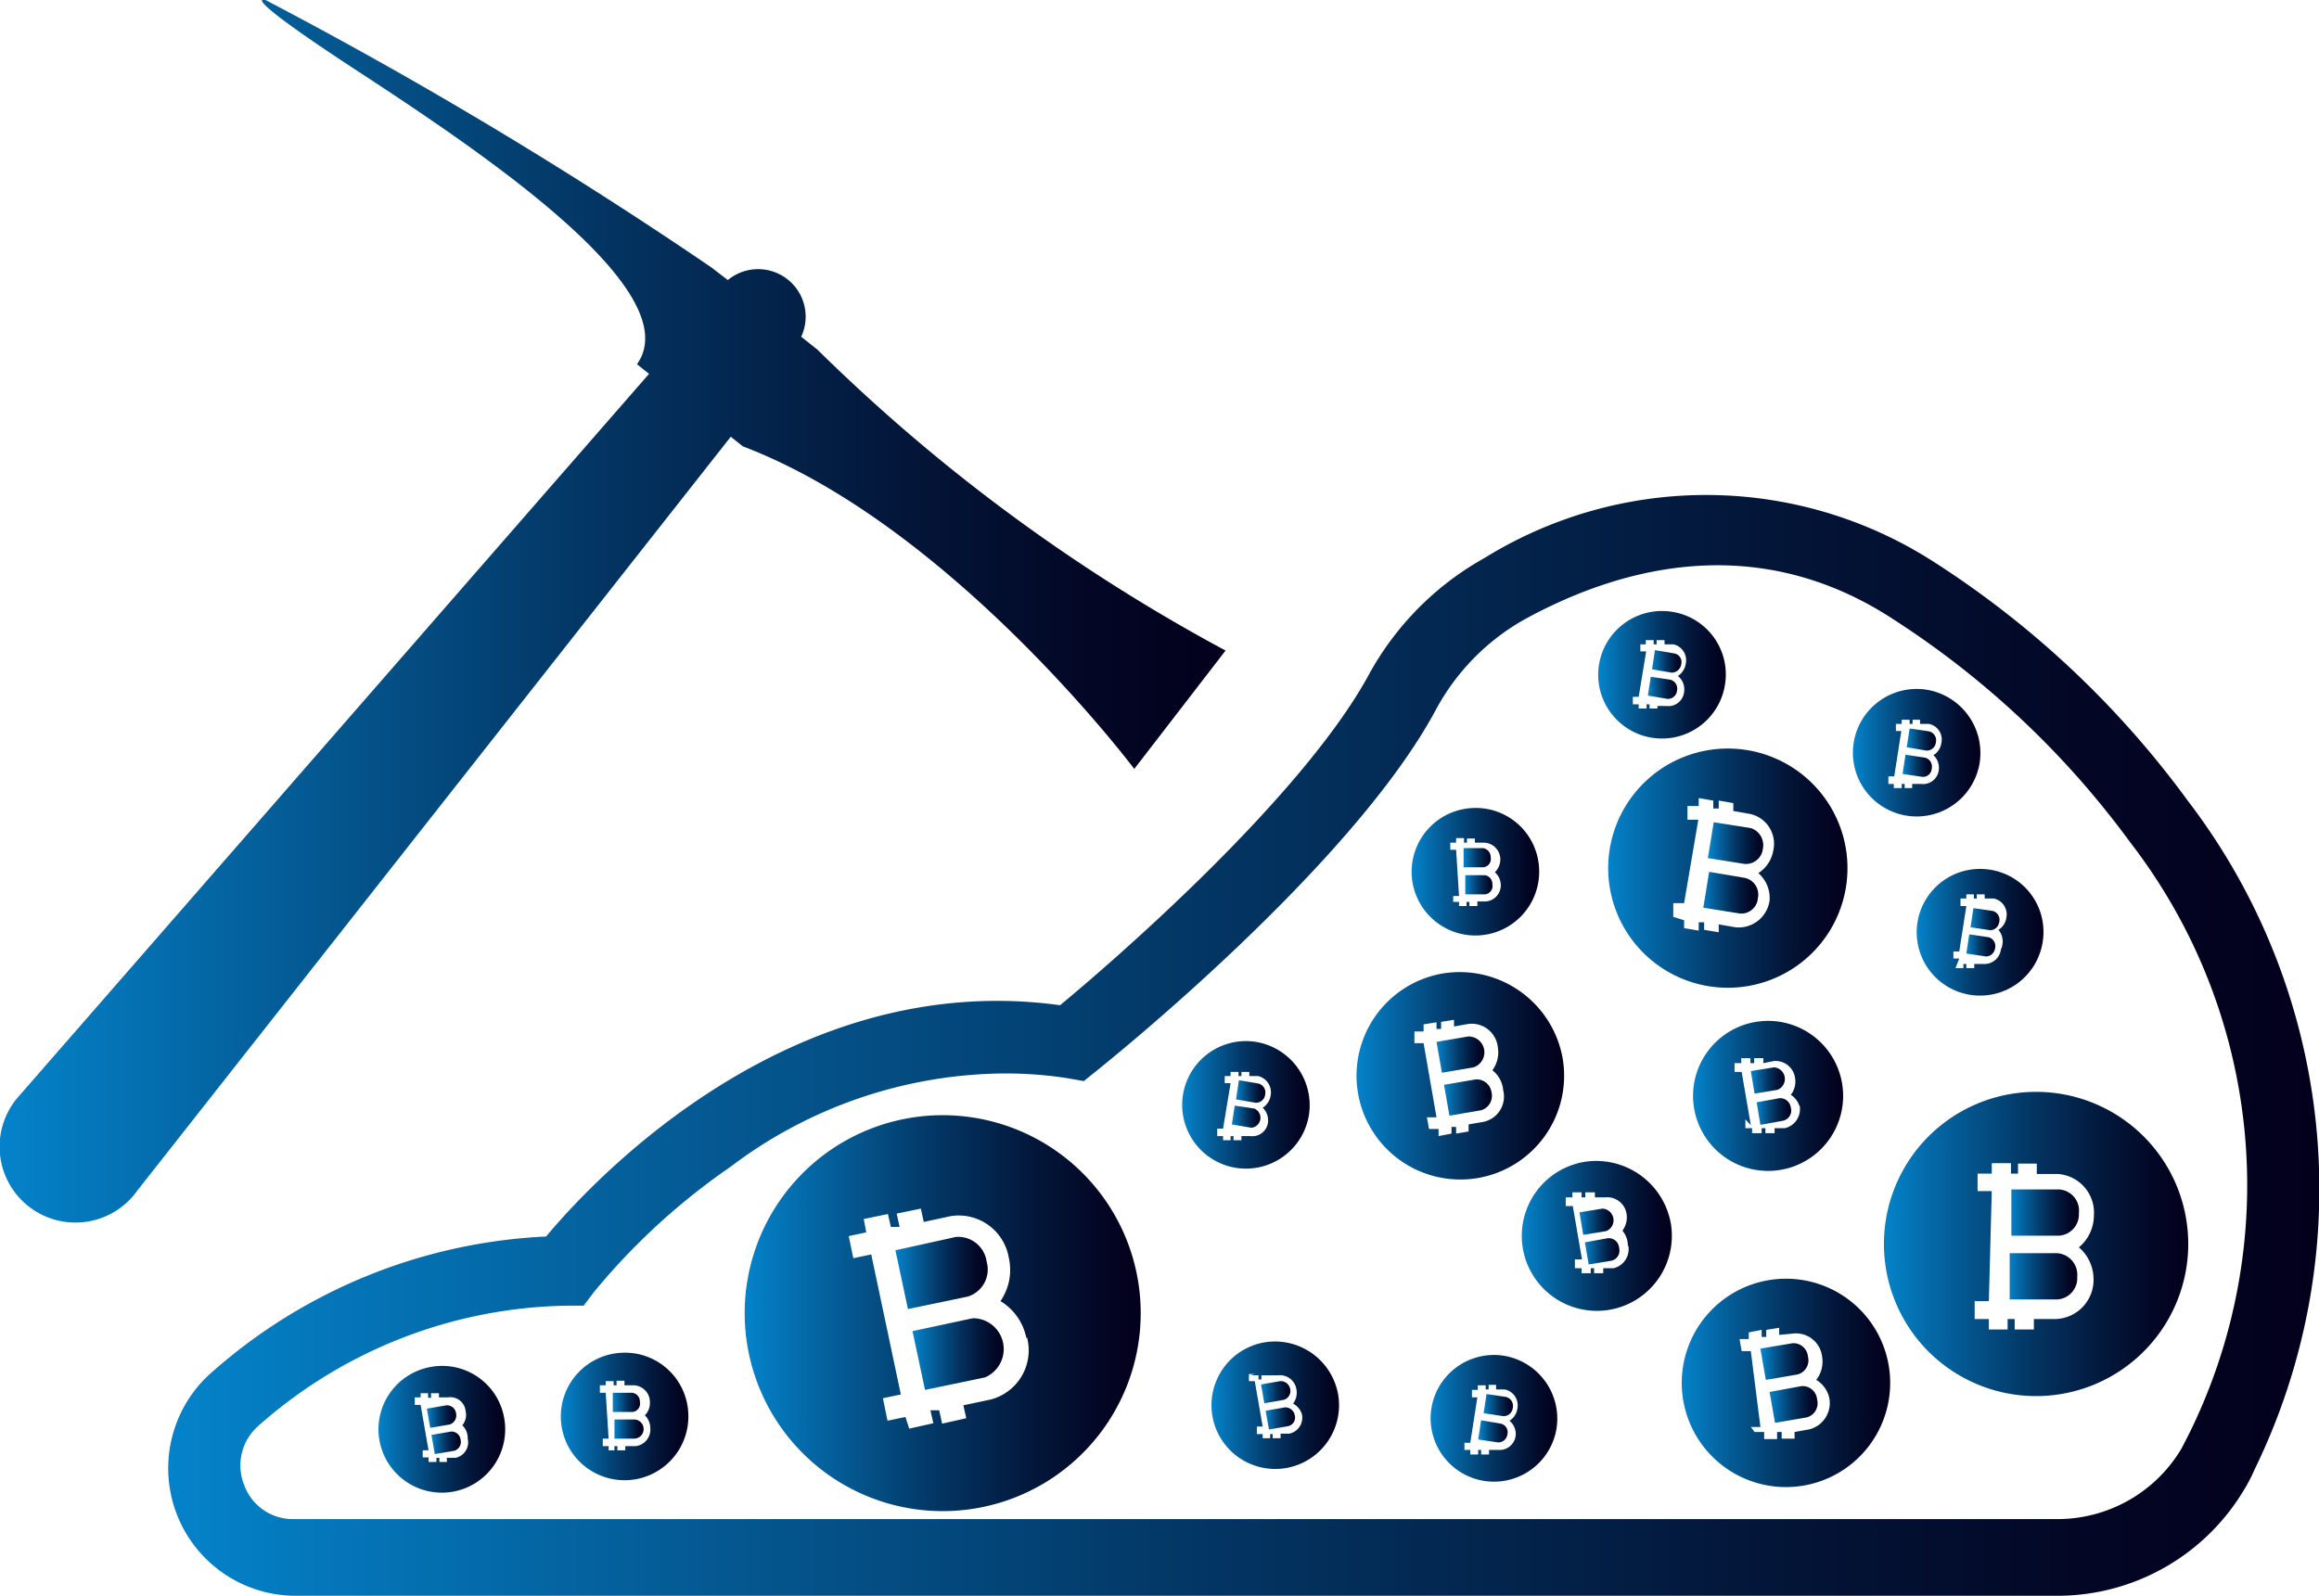 <svg xmlns="http://www.w3.org/2000/svg" xmlns:xlink="http://www.w3.org/1999/xlink" viewBox="0 0 55.63 38.29">
  <defs>
    <linearGradient id="新增漸層色票_拷貝_7" data-name="新增漸層色票 拷貝 7" y1="14.66" x2="29.4" y2="14.66" gradientUnits="userSpaceOnUse">
      <stop offset="0" stop-color="#0483ca"/>
      <stop offset="0.22" stop-color="#045e99"/>
      <stop offset="0.48" stop-color="#033664"/>
      <stop offset="0.71" stop-color="#03193d"/>
      <stop offset="0.89" stop-color="#030725"/>
      <stop offset="1" stop-color="#03001c"/>
    </linearGradient>
    <linearGradient id="新增漸層色票_拷貝_7-2" x1="3.99" y1="25.06" x2="55.63" y2="25.06" xlink:href="#新增漸層色票_拷貝_7"/>
    <linearGradient id="新增漸層色票_拷貝_7-3" x1="21.89" y1="32.49" x2="24.1" y2="32.49" xlink:href="#新增漸層色票_拷貝_7"/>
    <linearGradient id="新增漸層色票_拷貝_7-4" x1="21.48" y1="30.54" x2="23.69" y2="30.54" xlink:href="#新增漸層色票_拷貝_7"/>
    <linearGradient id="新增漸層色票_拷貝_7-5" x1="17.87" y1="31.51" x2="27.37" y2="31.51" xlink:href="#新增漸層色票_拷貝_7"/>
    <linearGradient id="新增漸層色票_拷貝_7-6" x1="48.18" y1="30.61" x2="49.8" y2="30.61" xlink:href="#新增漸層色票_拷貝_7"/>
    <linearGradient id="新增漸層色票_拷貝_7-7" x1="48.22" y1="29.08" x2="49.84" y2="29.08" xlink:href="#新增漸層色票_拷貝_7"/>
    <linearGradient id="新增漸層色票_拷貝_7-8" x1="45.18" y1="29.85" x2="52.49" y2="29.85" xlink:href="#新增漸層色票_拷貝_7"/>
    <linearGradient id="新增漸層色票_拷貝_7-9" x1="40.81" y1="21.42" x2="42.13" y2="21.42" xlink:href="#新增漸層色票_拷貝_7"/>
    <linearGradient id="新增漸層色票_拷貝_7-10" x1="41" y1="20.23" x2="42.32" y2="20.23" xlink:href="#新增漸層色票_拷貝_7"/>
    <linearGradient id="新增漸層色票_拷貝_7-11" x1="38.58" y1="20.83" x2="44.32" y2="20.83" xlink:href="#新增漸層色票_拷貝_7"/>
    <linearGradient id="新增漸層色票_拷貝_7-12" x1="34.64" y1="26.33" x2="35.79" y2="26.33" xlink:href="#新增漸層色票_拷貝_7"/>
    <linearGradient id="新增漸層色票_拷貝_7-13" x1="34.46" y1="25.3" x2="35.61" y2="25.3" xlink:href="#新增漸層色票_拷貝_7"/>
    <linearGradient id="新增漸層色票_拷貝_7-14" x1="32.54" y1="25.81" x2="37.52" y2="25.81" xlink:href="#新增漸層色票_拷貝_7"/>
    <linearGradient id="新增漸層色票_拷貝_7-15" x1="10.35" y1="34.62" x2="11.05" y2="34.62" xlink:href="#新增漸層色票_拷貝_7"/>
    <linearGradient id="新增漸層色票_拷貝_7-16" x1="10.24" y1="33.99" x2="10.94" y2="33.99" xlink:href="#新增漸層色票_拷貝_7"/>
    <linearGradient id="新增漸層色票_拷貝_7-17" x1="9.06" y1="34.3" x2="12.12" y2="34.3" xlink:href="#新增漸層色票_拷貝_7"/>
    <linearGradient id="新增漸層色票_拷貝_7-18" x1="30.36" y1="34.03" x2="31.06" y2="34.03" xlink:href="#新增漸層色票_拷貝_7"/>
    <linearGradient id="新增漸層色票_拷貝_7-19" x1="30.25" y1="33.4" x2="30.95" y2="33.4" xlink:href="#新增漸層色票_拷貝_7"/>
    <linearGradient id="新增漸層色票_拷貝_7-20" x1="29.07" y1="33.72" x2="32.12" y2="33.72" xlink:href="#新增漸層色票_拷貝_7"/>
    <linearGradient id="新增漸層色票_拷貝_7-21" x1="42.45" y1="33.7" x2="43.6" y2="33.7" xlink:href="#新增漸層色票_拷貝_7"/>
    <linearGradient id="新增漸層色票_拷貝_7-22" x1="42.27" y1="32.67" x2="43.42" y2="32.67" xlink:href="#新增漸層色票_拷貝_7"/>
    <linearGradient id="新增漸層色票_拷貝_7-23" x1="40.34" y1="33.18" x2="45.34" y2="33.18" xlink:href="#新增漸層色票_拷貝_7"/>
    <linearGradient id="新增漸層色票_拷貝_7-24" x1="47.17" y1="22.69" x2="47.87" y2="22.69" xlink:href="#新增漸層色票_拷貝_7"/>
    <linearGradient id="新增漸層色票_拷貝_7-25" x1="47.27" y1="22.06" x2="47.97" y2="22.06" xlink:href="#新增漸層色票_拷貝_7"/>
    <linearGradient id="新增漸層色票_拷貝_7-26" x1="45.98" y1="22.37" x2="49.03" y2="22.37" xlink:href="#新增漸層色票_拷貝_7"/>
    <linearGradient id="新增漸層色票_拷貝_7-27" x1="35.49" y1="34.35" x2="36.19" y2="34.35" xlink:href="#新增漸層色票_拷貝_7"/>
    <linearGradient id="新增漸層色票_拷貝_7-28" x1="35.59" y1="33.72" x2="36.29" y2="33.72" xlink:href="#新增漸層色票_拷貝_7"/>
    <linearGradient id="新增漸層色票_拷貝_7-29" x1="34.3" y1="34.03" x2="37.36" y2="34.03" xlink:href="#新增漸層色票_拷貝_7"/>
    <linearGradient id="新增漸層色票_拷貝_7-30" x1="39.53" y1="16.5" x2="40.23" y2="16.5" xlink:href="#新增漸層色票_拷貝_7"/>
    <linearGradient id="新增漸層色票_拷貝_7-31" x1="39.63" y1="15.87" x2="40.33" y2="15.87" xlink:href="#新增漸層色票_拷貝_7"/>
    <linearGradient id="新增漸層色票_拷貝_7-32" x1="38.35" y1="16.19" x2="41.4" y2="16.19" xlink:href="#新增漸層色票_拷貝_7"/>
    <linearGradient id="新增漸層色票_拷貝_7-33" x1="45.64" y1="18.37" x2="46.34" y2="18.37" xlink:href="#新增漸層色票_拷貝_7"/>
    <linearGradient id="新增漸層色票_拷貝_7-34" x1="45.74" y1="17.74" x2="46.44" y2="17.74" xlink:href="#新增漸層色票_拷貝_7"/>
    <linearGradient id="新增漸層色票_拷貝_7-35" x1="44.45" y1="18.06" x2="47.51" y2="18.06" xlink:href="#新增漸層色票_拷貝_7"/>
    <linearGradient id="新增漸層色票_拷貝_7-36" x1="29.55" y1="26.79" x2="30.25" y2="26.79" xlink:href="#新增漸層色票_拷貝_7"/>
    <linearGradient id="新增漸層色票_拷貝_7-37" x1="29.65" y1="26.16" x2="30.35" y2="26.16" xlink:href="#新增漸層色票_拷貝_7"/>
    <linearGradient id="新增漸層色票_拷貝_7-38" x1="28.36" y1="26.48" x2="31.42" y2="26.48" xlink:href="#新增漸層色票_拷貝_7"/>
    <linearGradient id="新增漸層色票_拷貝_7-39" x1="42.14" y1="26.67" x2="42.97" y2="26.67" xlink:href="#新增漸層色票_拷貝_7"/>
    <linearGradient id="新增漸層色票_拷貝_7-40" x1="42.01" y1="25.92" x2="42.84" y2="25.92" xlink:href="#新增漸層色票_拷貝_7"/>
    <linearGradient id="新增漸層色票_拷貝_7-41" x1="40.62" y1="26.29" x2="44.22" y2="26.29" xlink:href="#新增漸層色票_拷貝_7"/>
    <linearGradient id="新增漸層色票_拷貝_7-42" x1="38.02" y1="30.03" x2="38.85" y2="30.03" xlink:href="#新增漸層色票_拷貝_7"/>
    <linearGradient id="新增漸層色票_拷貝_7-43" x1="37.89" y1="29.28" x2="38.72" y2="29.28" xlink:href="#新增漸層色票_拷貝_7"/>
    <linearGradient id="新增漸層色票_拷貝_7-44" x1="36.5" y1="29.65" x2="40.1" y2="29.65" xlink:href="#新增漸層色票_拷貝_7"/>
    <linearGradient id="新增漸層色票_拷貝_7-45" x1="35.15" y1="21.24" x2="35.83" y2="21.24" xlink:href="#新增漸層色票_拷貝_7"/>
    <linearGradient id="新增漸層色票_拷貝_7-46" x1="35.11" y1="20.6" x2="35.79" y2="20.6" xlink:href="#新增漸層色票_拷貝_7"/>
    <linearGradient id="新增漸層色票_拷貝_7-47" x1="33.87" y1="20.92" x2="36.92" y2="20.92" xlink:href="#新增漸層色票_拷貝_7"/>
    <linearGradient id="新增漸層色票_拷貝_7-48" x1="14.74" y1="34.3" x2="15.42" y2="34.3" xlink:href="#新增漸層色票_拷貝_7"/>
    <linearGradient id="新增漸層色票_拷貝_7-49" x1="14.7" y1="33.67" x2="15.38" y2="33.67" xlink:href="#新增漸層色票_拷貝_7"/>
    <linearGradient id="新增漸層色票_拷貝_7-50" x1="13.47" y1="33.98" x2="16.52" y2="33.98" xlink:href="#新增漸層色票_拷貝_7"/>
  </defs>
  <title>形象網站_輪播</title>
  <g id="圖層_6" data-name="圖層 6">
    <g>
      <path d="M19.61,8.39l-.39-.31a1.14,1.14,0,0,0-1.76-1.36l-.39-.3A107.87,107.87,0,0,0,6.37,0S5.62-.23,8.54,1.68s8,5.29,6.74,7.06l.29.23L.42,26.34A1.82,1.82,0,1,0,3.3,28.56L17.53,10.48l.29.23c5,1.9,9.39,7.74,9.39,7.74l2.19-2.84A42.74,42.74,0,0,1,19.61,8.39Z" style="fill: url(#新增漸層色票_拷貝_7)"/>
      <g>
        <path d="M49.33,38.29H7.05A3.06,3.06,0,0,1,5,33a13,13,0,0,1,8.1-3.33c1.15-1.38,5.88-6.44,12.33-5.55,1.21-1,5.75-4.92,7.39-7.9a7.1,7.1,0,0,1,2.79-2.83,10.1,10.1,0,0,1,10.73.06,22.73,22.73,0,0,1,6.14,5.76,15.34,15.34,0,0,1,1.6,16.06,3.67,3.67,0,0,1-.25.48A5.21,5.21,0,0,1,49.33,38.29ZM23.91,25.76A11,11,0,0,0,17.52,28a15.91,15.91,0,0,0-3.27,3l-.25.33-.42,0a11.42,11.42,0,0,0-7.39,2.89h0a1.26,1.26,0,0,0-.33,1.42,1.24,1.24,0,0,0,1.19.81H49.33a3.46,3.46,0,0,0,3-1.69l.16-.31a13.46,13.46,0,0,0-1.39-14.24,21.33,21.33,0,0,0-5.65-5.33l0,0c-3.36-2.22-6.7-1.22-8.91,0a5.45,5.45,0,0,0-2.09,2.14c-2,3.75-7.89,8.47-8.14,8.67l-.31.25-.4-.07A9.63,9.63,0,0,0,23.91,25.76Z" style="fill: url(#新增漸層色票_拷貝_7-2)"/>
        <g>
          <path d="M23.34,31.63l-1.45.31.3,1.41,1.44-.3a.74.74,0,0,0-.29-1.42Z" style="fill: url(#新增漸層色票_拷貝_7-3)"/>
          <path d="M22.93,29.68,21.48,30l.3,1.41,1.44-.3a.68.68,0,0,0,.45-.83A.69.69,0,0,0,22.93,29.68Z" style="fill: url(#新增漸層色票_拷貝_7-4)"/>
          <path d="M21.64,26.86a4.75,4.75,0,1,0,5.62,3.66A4.75,4.75,0,0,0,21.64,26.86Zm3,5.24a1.22,1.22,0,0,1-.87,1.48l-.66.14.07.31-.58.13-.07-.32-.21,0,.07.31-.58.13L21.72,34l-.43.09-.11-.54.43-.09-.71-3.36-.43.09-.11-.53.42-.09-.06-.32.58-.12.07.31.21,0-.07-.32.58-.12.07.32.65-.14a1.22,1.22,0,0,1,1.39,1A1.32,1.32,0,0,1,24,31.22,1.34,1.34,0,0,1,24.62,32.1Z" style="fill: url(#新增漸層色票_拷貝_7-5)"/>
        </g>
        <g>
          <path d="M49.35,30.07l-1.14,0,0,1.11,1.14,0a.51.51,0,0,0,.48-.54A.52.52,0,0,0,49.35,30.07Z" style="fill: url(#新增漸層色票_拷貝_7-6)"/>
          <path d="M49.39,28.54l-1.14,0,0,1.11,1.14,0a.51.51,0,0,0,.48-.54A.51.51,0,0,0,49.39,28.54Z" style="fill: url(#新增漸層色票_拷貝_7-7)"/>
          <path d="M48.93,26.2A3.65,3.65,0,1,0,52.49,30,3.65,3.65,0,0,0,48.93,26.2Zm1.29,4.45a.94.94,0,0,1-.91,1l-.52,0v.25h-.46v-.25h-.17v.25l-.45,0v-.25h-.34v-.43h.34l.07-2.64h-.34v-.42h.34v-.25h.46v.25h.17v-.24h.45v.25h.51a.93.93,0,0,1,.86,1,1,1,0,0,1-.36.76A1,1,0,0,1,50.22,30.65Z" style="fill: url(#新增漸層色票_拷貝_7-8)"/>
        </g>
        <g>
          <path d="M41.83,21.06,41,20.92l-.14.86.88.14a.4.4,0,0,0,.43-.37A.41.41,0,0,0,41.83,21.06Z" style="fill: url(#新增漸層色票_拷貝_7-9)"/>
          <path d="M42,19.87l-.89-.14-.14.86.88.14a.41.41,0,0,0,.44-.37A.43.43,0,0,0,42,19.87Z" style="fill: url(#新增漸層色票_拷貝_7-10)"/>
          <path d="M41.92,18a2.87,2.87,0,1,0,2.36,3.3A2.87,2.87,0,0,0,41.92,18Zm.53,3.61a.75.75,0,0,1-.82.64l-.4-.07,0,.19-.35-.06,0-.18-.13,0,0,.2-.35-.06,0-.19L40.14,22l0-.33.26,0,.34-2-.26,0,0-.33.27,0,0-.19.35.06,0,.19.13,0,0-.19.35.06,0,.19.4.07a.73.73,0,0,1,.56.87.8.8,0,0,1-.36.55A.79.79,0,0,1,42.45,21.61Z" style="fill: url(#新增漸層色票_拷貝_7-11)"/>
        </g>
        <g>
          <path d="M35.4,25.9l-.76.13.13.74.76-.13a.36.36,0,0,0,.25-.43A.36.36,0,0,0,35.4,25.9Z" style="fill: url(#新增漸層色票_拷貝_7-12)"/>
          <path d="M35.22,24.87l-.76.13.13.74.76-.13a.38.38,0,0,0-.13-.74Z" style="fill: url(#新增漸層色票_拷貝_7-13)"/>
          <path d="M34.6,23.36a2.49,2.49,0,1,0,2.88,2A2.51,2.51,0,0,0,34.6,23.36Zm1.46,2.8a.62.62,0,0,1-.48.76l-.35.06,0,.17-.3.05,0-.16-.11,0,0,.16-.31.06,0-.17-.23,0-.05-.28.23,0-.31-1.78-.22,0,0-.28.22,0,0-.17.31-.05,0,.16h.11l0-.17.31-.05,0,.16.34-.06a.63.63,0,0,1,.71.55.72.72,0,0,1-.13.56A.68.68,0,0,1,36.06,26.16Z" style="fill: url(#新增漸層色票_拷貝_7-14)"/>
        </g>
        <g>
          <path d="M10.82,34.35l-.47.08.08.46.47-.08a.22.22,0,0,0,.15-.26A.22.22,0,0,0,10.82,34.35Z" style="fill: url(#新增漸層色票_拷貝_7-15)"/>
          <path d="M10.71,33.72l-.47.08.08.46.47-.08a.23.23,0,0,0,.15-.27A.22.22,0,0,0,10.71,33.72Z" style="fill: url(#新增漸層色票_拷貝_7-16)"/>
          <path d="M10.33,32.8A1.52,1.52,0,1,0,12.09,34,1.51,1.51,0,0,0,10.33,32.8Zm.89,1.72a.38.38,0,0,1-.29.46l-.21,0v.1l-.18,0,0-.1h-.07l0,.1-.19,0,0-.11-.14,0,0-.17.14,0-.19-1.09-.14,0,0-.18.14,0v-.1l.18,0,0,.11h.07l0-.11.19,0,0,.1.21,0a.37.37,0,0,1,.43.33.39.39,0,0,1-.08.34A.42.42,0,0,1,11.22,34.52Z" style="fill: url(#新增漸層色票_拷貝_7-17)"/>
        </g>
        <g>
          <path d="M30.82,33.77l-.46.08.08.45.46-.08a.21.21,0,0,0,.16-.26A.23.23,0,0,0,30.82,33.77Z" style="fill: url(#新增漸層色票_拷貝_7-18)"/>
          <path d="M30.71,33.14l-.46.08.08.45.46-.08a.22.22,0,0,0,.16-.26A.23.23,0,0,0,30.71,33.14Z" style="fill: url(#新增漸層色票_拷貝_7-19)"/>
          <path d="M30.33,32.21a1.53,1.53,0,1,0,1.77,1.25A1.54,1.54,0,0,0,30.33,32.21Zm.9,1.72a.39.39,0,0,1-.3.47l-.21,0,0,.11-.19,0,0-.1h-.06v.1l-.18,0,0-.1-.14,0,0-.18.14,0-.19-1.09-.14,0,0-.17.14,0L30,33l.19,0,0,.1h.07l0-.1.19,0V33l.21,0a.4.4,0,0,1,.44.34.44.44,0,0,1-.08.34A.43.43,0,0,1,31.23,33.93Z" style="fill: url(#新增漸層色票_拷貝_7-20)"/>
        </g>
        <g>
          <path d="M43.21,33.26l-.76.14.13.74.76-.13a.35.35,0,0,0,.25-.43A.35.35,0,0,0,43.21,33.26Z" style="fill: url(#新增漸層色票_拷貝_7-21)"/>
          <path d="M43,32.23l-.77.13.13.75.76-.13a.35.35,0,0,0,.25-.43A.35.35,0,0,0,43,32.23Z" style="fill: url(#新增漸層色票_拷貝_7-22)"/>
          <path d="M42.41,30.72a2.5,2.5,0,1,0,2.89,2A2.5,2.5,0,0,0,42.41,30.72Zm1.47,2.81a.65.65,0,0,1-.49.77l-.34.06,0,.16-.31,0,0-.16-.11,0,0,.17-.31,0,0-.17-.23,0L42,34.24l.23,0L42,32.42l-.22,0-.05-.29.22,0,0-.16.31-.06,0,.17.11,0,0-.17.31-.05,0,.17L43,32a.63.63,0,0,1,.71.55.72.72,0,0,1-.14.56A.68.68,0,0,1,43.88,33.53Z" style="fill: url(#新增漸層色票_拷貝_7-23)"/>
        </g>
        <g>
          <path d="M47.71,22.49l-.47-.07-.07.46.47.07c.1,0,.2-.07.22-.2A.22.22,0,0,0,47.71,22.49Z" style="fill: url(#新增漸層色票_拷貝_7-24)"/>
          <path d="M47.81,21.86l-.47-.07-.07.46.47.07c.1,0,.2-.07.22-.2A.22.22,0,0,0,47.81,21.86Z" style="fill: url(#新增漸層色票_拷貝_7-25)"/>
          <path d="M47.75,20.87A1.52,1.52,0,1,0,49,22.61,1.51,1.51,0,0,0,47.75,20.87ZM48,22.78a.4.4,0,0,1-.43.35l-.21,0,0,.1-.19,0,0-.1h-.07l0,.1-.19,0L47,23l-.14,0,0-.17.14,0,.17-1.09-.14,0,0-.18.14,0,0-.1.18,0v.1h.07v-.1l.19,0,0,.1.22,0a.39.39,0,0,1,.3.46.4.4,0,0,1-.19.29A.44.44,0,0,1,48,22.78Z" style="fill: url(#新增漸層色票_拷貝_7-26)"/>
        </g>
        <g>
          <path d="M36,34.16l-.47-.08-.07.46.47.07a.22.22,0,0,0,.23-.19A.21.21,0,0,0,36,34.16Z" style="fill: url(#新增漸層色票_拷貝_7-27)"/>
          <path d="M36.13,33.52l-.47-.07-.07.46.47.07a.22.22,0,0,0,.23-.2A.22.22,0,0,0,36.13,33.52Z" style="fill: url(#新增漸層色票_拷貝_7-28)"/>
          <path d="M36.07,32.53a1.52,1.52,0,1,0,1.27,1.74A1.53,1.53,0,0,0,36.07,32.53Zm.29,1.91a.39.39,0,0,1-.43.35l-.21,0,0,.11-.19,0,0-.11h-.07v.11l-.19,0v-.11l-.14,0,0-.17.14,0,.17-1.09-.13,0,0-.18.14,0,0-.11.19,0,0,.1.07,0,0-.11.18,0v.11l.21,0a.39.39,0,0,1,.3.46.4.4,0,0,1-.19.29A.41.41,0,0,1,36.36,34.44Z" style="fill: url(#新增漸層色票_拷貝_7-29)"/>
        </g>
        <g>
          <path d="M40.07,16.31l-.47-.07-.07.45.47.08a.22.22,0,0,0,.23-.2A.22.22,0,0,0,40.07,16.31Z" style="fill: url(#新增漸層色票_拷貝_7-30)"/>
          <path d="M40.17,15.68l-.47-.08-.07.46.47.08a.23.23,0,0,0,.23-.2A.21.21,0,0,0,40.17,15.68Z" style="fill: url(#新增漸層色票_拷貝_7-31)"/>
          <path d="M40.11,14.68a1.53,1.53,0,1,0,1.27,1.75A1.52,1.52,0,0,0,40.11,14.68Zm.29,1.92a.38.38,0,0,1-.43.34l-.21,0V17l-.19,0v-.1H39.5V17l-.19,0,0-.1-.14,0,0-.18.14,0,.18-1.09-.14,0,0-.17.13,0,0-.1.19,0,0,.1h.07l0-.1.19,0,0,.1.21,0a.39.39,0,0,1,.3.46.42.42,0,0,1-.19.3A.41.41,0,0,1,40.4,16.6Z" style="fill: url(#新增漸層色票_拷貝_7-32)"/>
        </g>
        <g>
          <path d="M46.18,18.18l-.47-.07-.07.46.47.07a.21.21,0,0,0,.23-.2A.22.22,0,0,0,46.18,18.18Z" style="fill: url(#新增漸層色票_拷貝_7-33)"/>
          <path d="M46.28,17.55l-.47-.07-.07.45.47.08a.22.22,0,0,0,.23-.2A.22.22,0,0,0,46.28,17.55Z" style="fill: url(#新增漸層色票_拷貝_7-34)"/>
          <path d="M46.22,16.55a1.53,1.53,0,1,0,1.27,1.75A1.54,1.54,0,0,0,46.22,16.55Zm.29,1.92a.38.38,0,0,1-.43.34l-.21,0,0,.1-.18,0v-.1h-.07v.1l-.19,0v-.1l-.13,0,0-.18.14,0,.17-1.09-.13,0,0-.17.14,0,0-.1.19,0,0,.1h.07l0-.1.18,0v.1l.21,0a.38.38,0,0,1,.3.46.4.4,0,0,1-.19.29A.41.41,0,0,1,46.51,18.47Z" style="fill: url(#新增漸層色票_拷貝_7-35)"/>
        </g>
        <g>
          <path d="M30.09,26.6l-.47-.07-.07.45.47.08a.24.24,0,0,0,.07-.46Z" style="fill: url(#新增漸層色票_拷貝_7-36)"/>
          <path d="M30.19,26l-.47-.08-.07.46.47.08a.22.22,0,0,0,.23-.2A.22.22,0,0,0,30.19,26Z" style="fill: url(#新增漸層色票_拷貝_7-37)"/>
          <path d="M30.13,25a1.53,1.53,0,1,0,1.27,1.75A1.54,1.54,0,0,0,30.13,25Zm.29,1.92a.38.38,0,0,1-.43.34l-.21,0,0,.1-.19,0,0-.1h-.07l0,.1-.18,0v-.1l-.14,0,0-.18.14,0,.18-1.09-.14,0,0-.17.14,0,0-.1.19,0,0,.1h.07l0-.1.19,0,0,.1.21,0a.4.4,0,0,1,.3.47.42.42,0,0,1-.19.29A.41.41,0,0,1,30.42,26.89Z" style="fill: url(#新增漸層色票_拷貝_7-38)"/>
        </g>
        <g>
          <path d="M42.69,26.35l-.55.1.09.54.55-.1a.25.25,0,0,0,.18-.31A.26.26,0,0,0,42.69,26.35Z" style="fill: url(#新增漸層色票_拷貝_7-39)"/>
          <path d="M42.56,25.61,42,25.7l.09.54.55-.09a.28.28,0,0,0-.09-.54Z" style="fill: url(#新增漸層色票_拷貝_7-40)"/>
          <path d="M42.12,24.52A1.8,1.8,0,1,0,44.19,26,1.8,1.8,0,0,0,42.12,24.52Zm1.05,2a.47.47,0,0,1-.35.55l-.25,0,0,.12-.22,0,0-.12h-.09l0,.12-.23,0,0-.12-.16,0,0-.21L42,27l-.22-1.28-.17,0,0-.21.16,0,0-.12.22,0,0,.12.09,0,0-.12.22,0,0,.12.25-.05a.47.47,0,0,1,.51.4.52.52,0,0,1-.1.41A.5.5,0,0,1,43.17,26.55Z" style="fill: url(#新增漸層色票_拷貝_7-41)"/>
        </g>
        <g>
          <path d="M38.57,29.71l-.55.1.09.53.55-.09a.25.25,0,0,0,.18-.31A.25.25,0,0,0,38.57,29.71Z" style="fill: url(#新增漸層色票_拷貝_7-42)"/>
          <path d="M38.44,29l-.55.09.09.54.55-.09a.28.28,0,0,0-.09-.54Z" style="fill: url(#新增漸層色票_拷貝_7-43)"/>
          <path d="M38,27.88a1.8,1.8,0,1,0,2.08,1.47A1.82,1.82,0,0,0,38,27.88Zm1.06,2a.47.47,0,0,1-.35.55l-.25,0,0,.12-.22,0,0-.12h-.08l0,.12-.22,0,0-.12-.16,0,0-.21.17,0-.22-1.28-.17,0,0-.21.16,0,0-.12.22,0,0,.12.09,0,0-.12.23,0,0,.12.25,0a.47.47,0,0,1,.51.4.54.54,0,0,1-.1.4A.55.55,0,0,1,39.05,29.91Z" style="fill: url(#新增漸層色票_拷貝_7-44)"/>
        </g>
        <g>
          <path d="M35.62,21l-.47,0,0,.46.47,0a.2.2,0,0,0,.18-.24A.21.21,0,0,0,35.62,21Z" style="fill: url(#新增漸層色票_拷貝_7-45)"/>
          <path d="M35.58,20.35l-.47,0,0,.46.47,0a.2.2,0,0,0,.18-.24A.22.22,0,0,0,35.58,20.35Z" style="fill: url(#新增漸層色票_拷貝_7-46)"/>
          <path d="M35.3,19.39a1.53,1.53,0,1,0,1.62,1.43A1.52,1.52,0,0,0,35.3,19.39ZM36,21.2a.39.39,0,0,1-.35.43h-.21v.11h-.19v-.1h-.07v.1H35v-.1h-.14V21.5H35l-.07-1.11h-.14v-.17h.14v-.11h.19v.11h.07v-.1h.19v.1h.21a.4.4,0,0,1,.4.38.43.43,0,0,1-.13.33A.41.41,0,0,1,36,21.2Z" style="fill: url(#新增漸層色票_拷貝_7-47)"/>
        </g>
        <g>
          <path d="M15.21,34.06l-.47,0,0,.46.47,0a.23.23,0,0,0,0-.46Z" style="fill: url(#新增漸層色票_拷貝_7-48)"/>
          <path d="M15.17,33.42l-.47,0,0,.46.47,0a.2.2,0,0,0,.18-.24A.21.21,0,0,0,15.17,33.42Z" style="fill: url(#新增漸層色票_拷貝_7-49)"/>
          <path d="M14.9,32.46a1.53,1.53,0,1,0,1.61,1.43A1.52,1.52,0,0,0,14.9,32.46Zm.7,1.81a.4.4,0,0,1-.35.43H15v.1h-.19v-.1h-.07v.1H14.6v-.1h-.14v-.18h.14l-.07-1.1h-.14v-.18h.14v-.1h.19v.1h.07v-.11h.19v.11l.21,0a.4.4,0,0,1,.4.39.42.42,0,0,1-.12.33A.43.43,0,0,1,15.6,34.27Z" style="fill: url(#新增漸層色票_拷貝_7-50)"/>
        </g>
      </g>
    </g>
  </g>
</svg>
